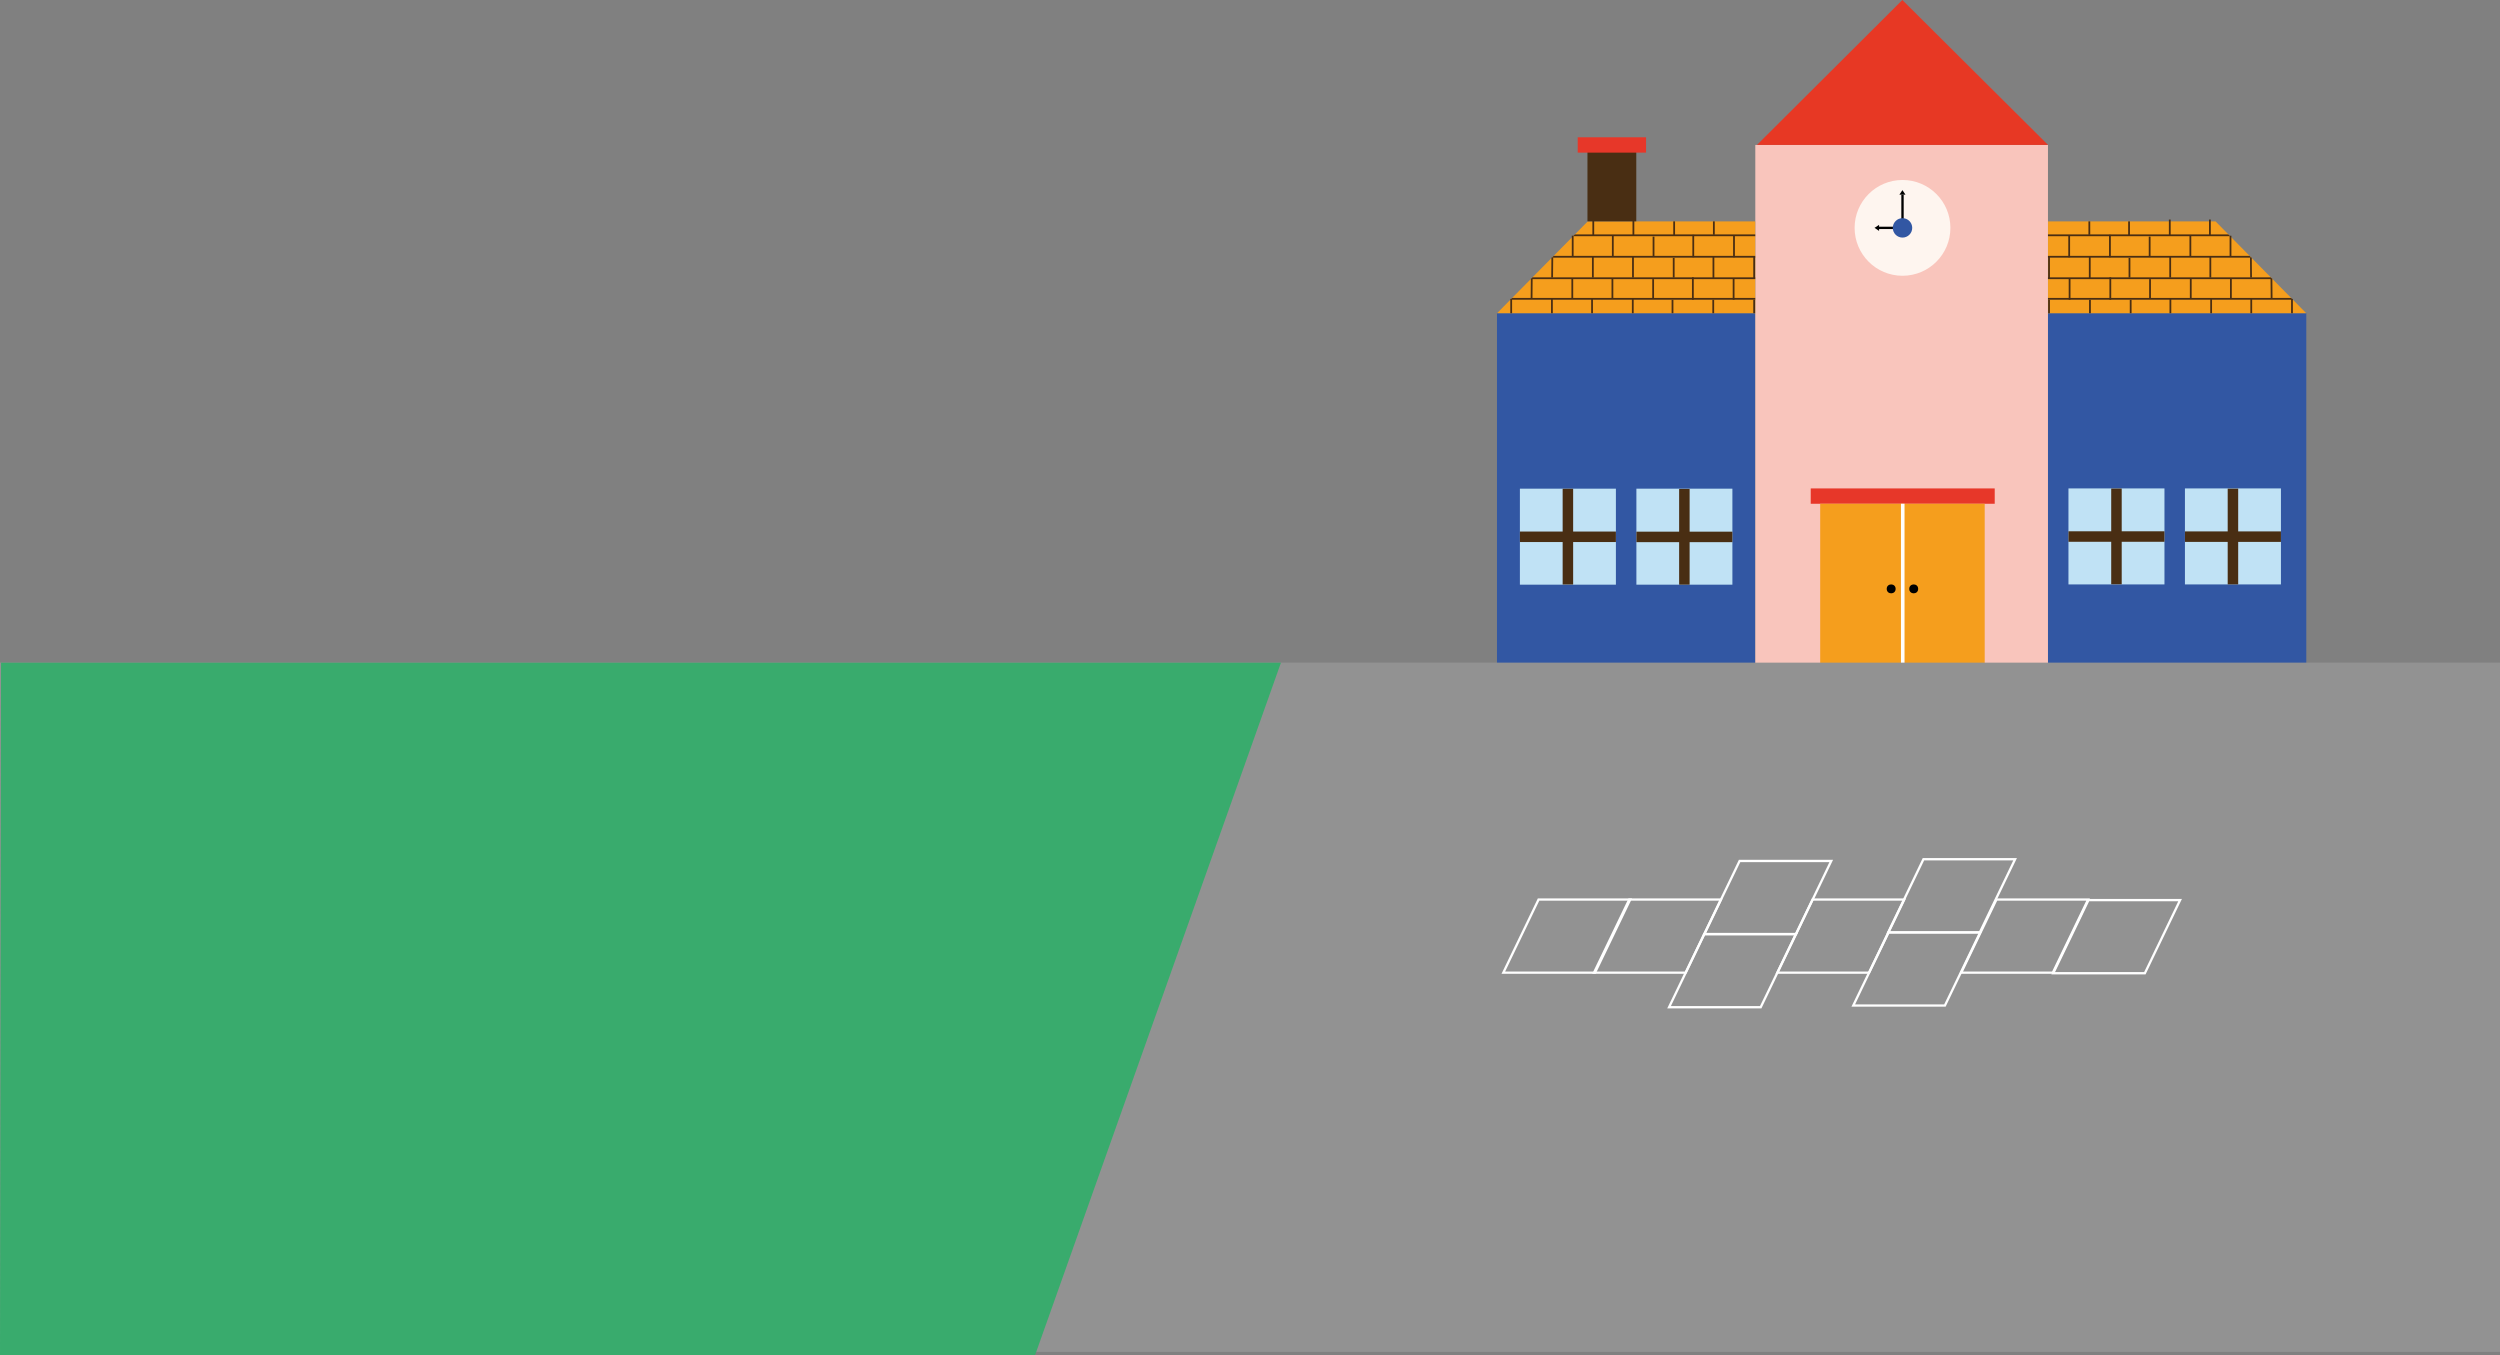 <?xml version="1.0" encoding="UTF-8"?>
<svg id="Calque_2" data-name="Calque 2" xmlns="http://www.w3.org/2000/svg" viewBox="0 0 1279.43 693.5">
  <rect x="0" y="0" width="1279.43" height="693.5" fill="#808080" stroke="none"/>
  <defs>
    <style>
      .cls-1 {
        stroke: #492e13;
        stroke-width: .92px;
      }

      .cls-1, .cls-2, .cls-3 {
        fill: none;
        stroke-miterlimit: 10;
      }

      .cls-4 {
        fill: #3257a3;
      }

      .cls-5 {
        fill: #929292;
      }

      .cls-6 {
        fill: #39ab6d;
      }

      .cls-7 {
        fill: #c0e2f5;
      }

      .cls-2 {
        stroke-width: 1.18px;
      }

      .cls-2, .cls-3 {
        stroke: #fff;
      }

      .cls-8 {
        fill: #e73729;
      }

      .cls-9 {
        fill: #f59e1d;
      }

      .cls-3 {
        stroke-width: 1.84px;
      }

      .cls-10 {
        fill: #492e13;
      }

      .cls-11 {
        fill: #e73824;
      }

      .cls-12 {
        fill: #fef5ef;
      }

      .cls-13 {
        fill: #f9c5bc;
      }
    </style>
  </defs>
  <g id="Calque_7" data-name="Calque 7">
    <rect class="cls-4" x="766.11" y="160.3" width="132.21" height="181.7"/>
    <rect class="cls-4" x="1048.09" y="160.3" width="132.21" height="181.7"/>
    <rect class="cls-13" x="898.32" y="74.18" width="149.77" height="267.81"/>
    <polygon class="cls-9" points="898.27 113.29 898.27 160.3 766.15 160.3 772.95 153.41 773.86 152.49 783.39 142.84 784.3 141.92 794.23 131.86 795.14 130.94 805.08 120.88 805.99 119.96 812.57 113.29 898.27 113.29"/>
    <polygon class="cls-9" points="1180.26 160.3 1133.84 113.29 1048.13 113.29 1048.13 160.3 1180.26 160.3"/>
    <polygon class="cls-11" points="899.16 74.18 973.57 0 1048.13 74.18 899.16 74.18"/>
    <rect class="cls-10" x="812.42" y="76.52" width="24.98" height="36.76"/>
    <rect class="cls-8" x="807.43" y="70.26" width="34.98" height="7.85"/>
    <rect class="cls-8" x="926.68" y="249.96" width="94.16" height="7.85"/>
    <circle class="cls-12" cx="973.65" cy="116.62" r="24.51"/>
    <rect x="973.05" y="99.63" width="1.2" height="13.04"/>
    <rect x="964.87" y="112.57" width="1.2" height="8.11" transform="translate(1082.09 -848.85) rotate(90)"/>
    <polygon points="972.06 99.63 975.17 99.63 973.61 97.3 972.06 99.63"/>
    <polyline points="959.32 116.62 961.66 118.17 961.66 115.07"/>
    <circle class="cls-4" cx="973.65" cy="116.62" r="4.97"/>
    <rect class="cls-9" x="931.52" y="257.81" width="84.19" height="84.19"/>
    <line class="cls-3" x1="973.77" y1="257.81" x2="973.77" y2="342"/>
    <circle cx="979.38" cy="301.37" r="2.28"/>
    <circle cx="967.85" cy="301.37" r="2.28"/>
    <rect class="cls-7" x="1058.58" y="249.96" width="49.13" height="49.13"/>
    <rect class="cls-7" x="1118.19" y="249.96" width="49.13" height="49.13"/>
    <rect class="cls-10" x="1058.58" y="271.9" width="49.13" height="5.37"/>
    <rect class="cls-10" x="1058.64" y="271.84" width="49" height="5.37" transform="translate(1357.67 -808.62) rotate(90)"/>
    <rect class="cls-10" x="1118.19" y="271.96" width="49.13" height="5.37"/>
    <rect class="cls-10" x="1118.25" y="271.9" width="49" height="5.37" transform="translate(1417.34 -868.17) rotate(90)"/>
    <rect class="cls-7" x="777.84" y="250.09" width="49.13" height="49.13"/>
    <rect class="cls-7" x="837.46" y="250.09" width="49.13" height="49.13"/>
    <rect class="cls-10" x="777.84" y="272.03" width="49.13" height="5.37"/>
    <rect class="cls-10" x="777.9" y="271.96" width="49" height="5.37" transform="translate(1077.05 -527.76) rotate(90)"/>
    <rect class="cls-10" x="837.46" y="272.09" width="49.13" height="5.37"/>
    <rect class="cls-10" x="837.52" y="272.03" width="49" height="5.37" transform="translate(1136.73 -587.31) rotate(90)"/>
    <polygon class="cls-10" points="898.27 119.96 898.27 120.88 805.08 120.88 805.99 119.96 898.27 119.96"/>
    <polygon class="cls-10" points="898.27 130.94 898.27 131.86 794.23 131.86 795.14 130.94 898.27 130.94"/>
    <polygon class="cls-10" points="898.27 141.92 898.27 142.84 783.39 142.84 784.3 141.92 898.27 141.92"/>
    <polygon class="cls-10" points="898.27 152.48 898.27 153.41 772.95 153.41 773.86 152.49 898.27 152.48"/>
    <line class="cls-1" x1="773.39" y1="152.95" x2="773.39" y2="160.3"/>
    <line class="cls-1" x1="794.23" y1="152.95" x2="794.23" y2="160.3"/>
    <line class="cls-1" x1="814.77" y1="152.95" x2="814.77" y2="160.3"/>
    <line class="cls-1" x1="835.61" y1="152.95" x2="835.61" y2="160.3"/>
    <line class="cls-1" x1="855.94" y1="153.41" x2="855.94" y2="160.3"/>
    <line class="cls-1" x1="876.79" y1="153.41" x2="876.79" y2="160.3"/>
    <line class="cls-1" x1="815.4" y1="112.36" x2="815.4" y2="120.42"/>
    <line class="cls-1" x1="835.93" y1="112.36" x2="835.93" y2="120.42"/>
    <line class="cls-1" x1="856.78" y1="113.29" x2="856.78" y2="120.63"/>
    <line class="cls-1" x1="877.11" y1="113.29" x2="877.11" y2="120.17"/>
    <line class="cls-1" x1="897.73" y1="153.41" x2="897.73" y2="160.3"/>
    <line class="cls-1" x1="783.9" y1="142.67" x2="783.81" y2="152.95"/>
    <line class="cls-1" x1="804.66" y1="142.38" x2="804.66" y2="152.95"/>
    <line class="cls-1" x1="825.19" y1="142.38" x2="825.19" y2="152.95"/>
    <line class="cls-1" x1="846.03" y1="142.84" x2="846.03" y2="152.95"/>
    <line class="cls-1" x1="866.36" y1="141.92" x2="866.36" y2="153.41"/>
    <line class="cls-1" x1="887.21" y1="142.38" x2="887.21" y2="153.41"/>
    <line class="cls-1" x1="804.86" y1="120.63" x2="804.86" y2="131.2"/>
    <line class="cls-1" x1="825.39" y1="120.63" x2="825.39" y2="131.2"/>
    <line class="cls-1" x1="846.23" y1="121.09" x2="846.23" y2="131.2"/>
    <line class="cls-1" x1="866.57" y1="120.17" x2="866.57" y2="131.66"/>
    <line class="cls-1" x1="887.41" y1="120.63" x2="887.41" y2="131.66"/>
    <line class="cls-1" x1="794.43" y1="131.8" x2="794.33" y2="142.07"/>
    <line class="cls-1" x1="815.18" y1="131.51" x2="815.18" y2="142.07"/>
    <line class="cls-1" x1="835.71" y1="131.51" x2="835.71" y2="142.07"/>
    <line class="cls-1" x1="856.55" y1="131.97" x2="856.55" y2="142.07"/>
    <line class="cls-1" x1="876.89" y1="131.05" x2="876.89" y2="142.54"/>
    <line class="cls-1" x1="897.73" y1="131.51" x2="897.73" y2="142.54"/>
    <polygon class="cls-10" points="1048.09 119.96 1048.09 120.88 1141.29 120.88 1140.38 119.96 1048.09 119.96"/>
    <polygon class="cls-10" points="1048.09 130.94 1048.09 131.86 1152.13 131.86 1151.22 130.94 1048.09 130.94"/>
    <polygon class="cls-10" points="1048.09 141.92 1048.09 142.84 1162.98 142.84 1162.06 141.92 1048.09 141.92"/>
    <polygon class="cls-10" points="1048.09 152.48 1048.09 153.41 1173.42 153.41 1172.5 152.49 1048.09 152.48"/>
    <line class="cls-1" x1="1172.97" y1="152.95" x2="1172.97" y2="160.3"/>
    <line class="cls-1" x1="1152.13" y1="152.95" x2="1152.13" y2="160.3"/>
    <line class="cls-1" x1="1131.6" y1="152.95" x2="1131.6" y2="160.3"/>
    <line class="cls-1" x1="1110.75" y1="152.95" x2="1110.75" y2="160.3"/>
    <line class="cls-1" x1="1090.42" y1="153.41" x2="1090.42" y2="160.3"/>
    <line class="cls-1" x1="1069.58" y1="153.41" x2="1069.58" y2="160.3"/>
    <line class="cls-1" x1="1130.97" y1="112.36" x2="1130.97" y2="120.42"/>
    <line class="cls-1" x1="1110.43" y1="112.36" x2="1110.43" y2="120.42"/>
    <line class="cls-1" x1="1089.59" y1="113.29" x2="1089.59" y2="120.63"/>
    <line class="cls-1" x1="1069.26" y1="113.29" x2="1069.26" y2="120.17"/>
    <line class="cls-1" x1="1048.63" y1="153.41" x2="1048.63" y2="160.3"/>
    <line class="cls-1" x1="1162.46" y1="142.67" x2="1162.55" y2="152.95"/>
    <line class="cls-1" x1="1141.71" y1="142.38" x2="1141.71" y2="152.95"/>
    <line class="cls-1" x1="1121.17" y1="142.38" x2="1121.17" y2="152.95"/>
    <line class="cls-1" x1="1100.33" y1="142.84" x2="1100.33" y2="152.95"/>
    <line class="cls-1" x1="1080" y1="141.92" x2="1080" y2="153.41"/>
    <line class="cls-1" x1="1059.16" y1="142.38" x2="1059.16" y2="153.41"/>
    <line class="cls-1" x1="1141.51" y1="120.63" x2="1141.51" y2="131.2"/>
    <line class="cls-1" x1="1120.97" y1="120.63" x2="1120.97" y2="131.2"/>
    <line class="cls-1" x1="1100.13" y1="121.09" x2="1100.13" y2="131.2"/>
    <line class="cls-1" x1="1079.8" y1="120.17" x2="1079.8" y2="131.66"/>
    <line class="cls-1" x1="1058.95" y1="120.63" x2="1058.95" y2="131.66"/>
    <line class="cls-1" x1="1151.94" y1="131.8" x2="1152.03" y2="142.07"/>
    <line class="cls-1" x1="1131.19" y1="131.51" x2="1131.19" y2="142.07"/>
    <line class="cls-1" x1="1110.65" y1="131.51" x2="1110.65" y2="142.07"/>
    <line class="cls-1" x1="1089.81" y1="131.97" x2="1089.81" y2="142.07"/>
    <line class="cls-1" x1="1069.48" y1="131.05" x2="1069.48" y2="142.54"/>
    <line class="cls-1" x1="1048.63" y1="131.51" x2="1048.63" y2="142.54"/>
  </g>
  <g id="Calque_6" data-name="Calque 6">
    <rect class="cls-5" y="339.12" width="1279.43" height="352.71"/>
    <polygon class="cls-6" points=".53 339.12 655.56 339.12 529.73 693.5 0 693.5 .53 339.12"/>
    <g>
      <polygon class="cls-2" points="1097.67 498.08 1050.77 498.08 1068.81 460.65 1115.71 460.65 1097.67 498.08"/>
      <polygon class="cls-2" points="1050.59 497.78 1003.69 497.78 1021.73 460.35 1068.63 460.35 1050.59 497.78"/>
      <polygon class="cls-2" points="995.35 514.6 948.45 514.6 966.49 477.17 1013.39 477.17 995.35 514.6"/>
      <polygon class="cls-2" points="1013.23 477.17 966.33 477.17 984.36 439.74 1031.27 439.74 1013.23 477.17"/>
      <polygon class="cls-2" points="956.51 497.78 909.61 497.78 927.64 460.35 974.55 460.35 956.51 497.78"/>
      <polygon class="cls-2" points="901.08 515.47 854.18 515.47 872.21 478.04 919.12 478.04 901.08 515.47"/>
      <polygon class="cls-2" points="919.14 478.04 872.24 478.04 890.28 440.61 937.18 440.61 919.14 478.04"/>
      <polygon class="cls-2" points="862.67 497.78 815.77 497.78 833.81 460.35 880.71 460.35 862.67 497.78"/>
      <polygon class="cls-2" points="816.26 497.78 769.36 497.78 787.4 460.35 834.3 460.35 816.26 497.78"/>
    </g>
  </g>
</svg>